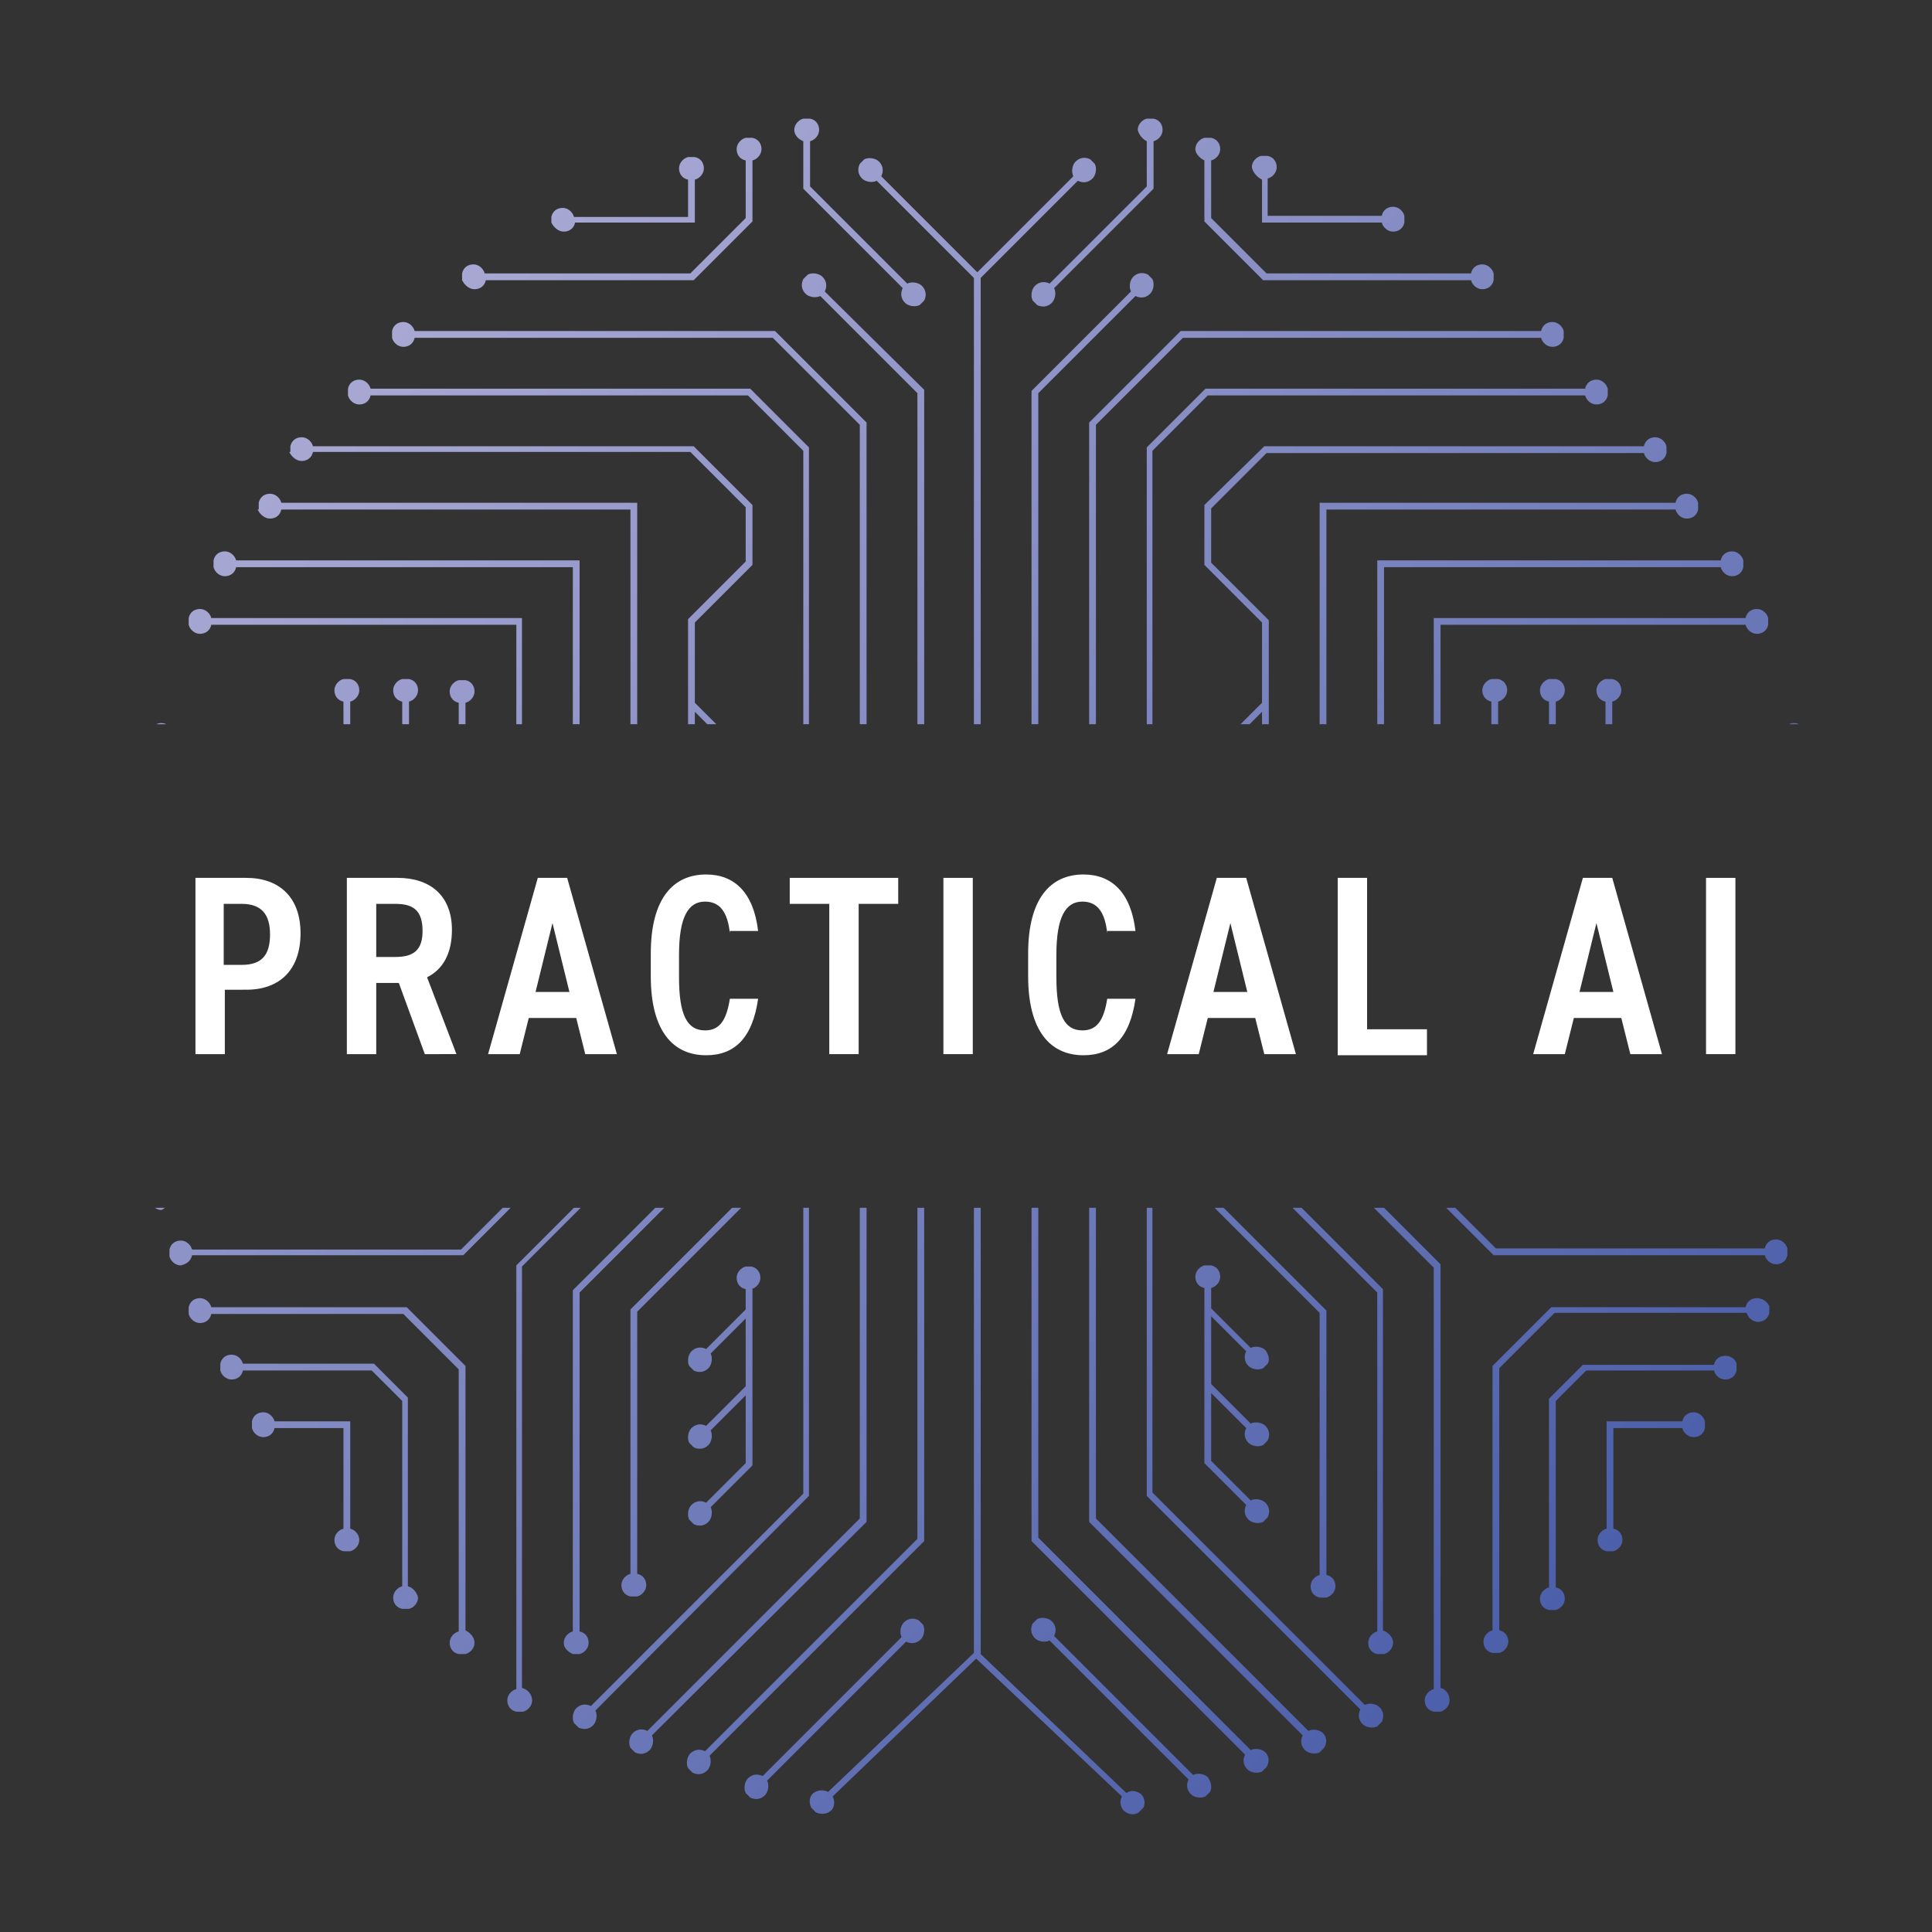 <?xml version="1.0" encoding="utf-8"?>
<!-- Generator: Adobe Illustrator 21.1.0, SVG Export Plug-In . SVG Version: 6.00 Build 0)  -->
<svg version="1.1" id="Layer_1" xmlns="http://www.w3.org/2000/svg" xmlns:xlink="http://www.w3.org/1999/xlink" x="0px" y="0px"
	 viewBox="0 0 171 171" style="enable-background:new 0 0 171 171;" xml:space="preserve">
<rect x="0" y="0" width="171" height="171" fill="#333333" stroke="none"/>
<style type="text/css">
	.st0{clip-path:url(#SVGID_2_);fill:url(#SVGID_3_);}
	.st1{clip-path:url(#SVGID_5_);fill:url(#SVGID_6_);}
	.st2{fill:#FFFFFF;}
</style>
<title>backstage-cover-art</title>
<g>
	<defs>
		<rect id="SVGID_1_" width="171" height="64.1"/>
	</defs>
	<clipPath id="SVGID_2_">
		<use xlink:href="#SVGID_1_"  style="overflow:visible;"/>
	</clipPath>
	<linearGradient id="SVGID_3_" gradientUnits="userSpaceOnUse" x1="32.467" y1="31.338" x2="140.705" y2="139.577">
		<stop  offset="0" style="stop-color:#A8A8D3"/>
		<stop  offset="1" style="stop-color:#4C5FAA"/>
	</linearGradient>
	<path class="st0" d="M116.8,75.2l-10.2,10.2v20.6l10.2,10.2v23.2c-0.4,0.1-0.8,0.5-0.8,1s0.3,0.9,0.8,1v0h0.6v0
		c0.4-0.1,0.8-0.5,0.8-1s-0.3-0.9-0.8-1v-23.4l-10.2-10.2V85.6l10.2-10.2V45.1h30.9c0.1,0.4,0.5,0.8,1,0.8c0.5,0,0.9-0.3,1-0.8h0
		v-0.6h0c-0.1-0.4-0.5-0.8-1-0.8c-0.5,0-0.9,0.3-1,0.8h-31.5V75.2z M162.7,80.1c-0.1-0.4-0.5-0.8-1-0.8s-0.9,0.3-1,0.8h-28.5
		l-10.3,10.3v10.4l10.3,10.3h24c0.1,0.4,0.5,0.8,1,0.8c0.5,0,0.9-0.3,1-0.8h0v-0.6h0c-0.1-0.4-0.5-0.8-1-0.8c-0.5,0-0.9,0.3-1,0.8
		h-23.8l-10-10v-9.9l10-10h28.3c0.1,0.4,0.5,0.8,1,0.8s0.9-0.3,1-0.8h0L162.7,80.1L162.7,80.1z M142.7,62.1c0.4-0.1,0.8-0.5,0.8-1
		s-0.3-0.9-0.8-1v0h-0.6v0c-0.4,0.1-0.8,0.5-0.8,1c0,0.5,0.3,0.9,0.8,1v3.3h15.7c0.1,0.4,0.5,0.8,1,0.8c0.5,0,0.9-0.3,1-0.8h0v-0.6
		h0c-0.1-0.4-0.5-0.8-1-0.8c-0.5,0-0.9,0.3-1,0.8h-15.1V62.1z M106.6,44.7V50l5.1,5.1v7.1l-3.5,3.5c-0.4-0.2-0.9-0.2-1.3,0.2
		c-0.3,0.3-0.4,0.9-0.2,1.3l0,0l0.2,0.2c0,0,0,0,0,0c0,0,0,0,0,0l0.2,0.2l0,0c0.4,0.2,0.9,0.2,1.3-0.2c0.3-0.3,0.4-0.9,0.2-1.3
		l3.1-3.1v7.1l-3.5,3.5c-0.4-0.2-0.9-0.2-1.3,0.2c-0.3,0.3-0.4,0.9-0.2,1.3l0,0l0.2,0.2c0,0,0,0,0,0c0,0,0,0,0,0l0.2,0.2l0,0
		c0.4,0.2,0.9,0.2,1.3-0.2c0.3-0.3,0.4-0.9,0.2-1.3l3.7-3.7V54.9l-5.1-5.1v-4.8l4.9-4.9h33.4c0.1,0.4,0.5,0.8,1,0.8s0.9-0.3,1-0.8h0
		v-0.6h0c-0.1-0.4-0.5-0.8-1-0.8s-0.9,0.3-1,0.8h-33.6L106.6,44.7z M122.1,151.1c-0.3-0.3-0.9-0.4-1.3-0.2l-18.8-18.8V39.9l4.9-4.9
		h33.4c0.1,0.4,0.5,0.8,1,0.8c0.5,0,0.9-0.3,1-0.8h0v-0.6h0c-0.1-0.4-0.5-0.8-1-0.8c-0.5,0-0.9,0.3-1,0.8h-33.6l-5.2,5.2v92.8
		l18.9,18.9c-0.2,0.4-0.2,0.9,0.2,1.3c0.3,0.3,0.9,0.4,1.3,0.2l0,0l0.4-0.4l0,0C122.5,152,122.5,151.5,122.1,151.1z M112,155.1
		c-0.3-0.3-0.9-0.4-1.3-0.2l-18.8-18.8V34.8l8.6-8.6c0.4,0.2,0.9,0.2,1.3-0.2c0.3-0.3,0.4-0.9,0.2-1.3l0,0l-0.4-0.4l0,0
		c-0.4-0.2-0.9-0.2-1.3,0.2c-0.3,0.3-0.4,0.9-0.2,1.3l-8.8,8.8v101.8l18.9,18.9c-0.2,0.4-0.2,0.9,0.2,1.3c0.3,0.3,0.9,0.4,1.3,0.2
		l0,0l0.4-0.4l0,0C112.4,155.9,112.3,155.4,112,155.1z M117.1,153.4c-0.3-0.3-0.9-0.4-1.3-0.2L97,134.4V37.6l7.7-7.7h31.7
		c0.1,0.4,0.5,0.8,1,0.8c0.5,0,0.9-0.3,1-0.8h0v-0.6h0c-0.1-0.4-0.5-0.8-1-0.8c-0.5,0-0.9,0.3-1,0.8h-31.9l-8.1,8.1v97.3l18.9,18.9
		c-0.2,0.4-0.2,0.9,0.2,1.3c0.3,0.3,0.9,0.4,1.3,0.2l0,0l0.4-0.4l0,0C117.5,154.2,117.4,153.7,117.1,153.4z M122.4,144.3v-30.2
		L112.3,104V87.8l10.2-10.2V50.2h29.8c0.1,0.4,0.5,0.8,1,0.8s0.9-0.3,1-0.8h0v-0.6h0c-0.1-0.4-0.5-0.8-1-0.8s-0.9,0.3-1,0.8h-30.4
		v27.8l-10.2,10.2v16.6l10.2,10.2v30c-0.4,0.1-0.8,0.5-0.8,1s0.3,0.9,0.8,1v0h0.6v0c0.4-0.1,0.8-0.5,0.8-1S122.9,144.5,122.4,144.3z
		 M127.5,149.4v-37.5l-10.2-10.2V90.1l10.2-10.2V55.3h27c0.1,0.4,0.5,0.8,1,0.8c0.5,0,0.9-0.3,1-0.8h0v-0.6h0
		c-0.1-0.4-0.5-0.8-1-0.8c-0.5,0-0.9,0.3-1,0.8h-27.6v25l-10.2,10.2v12.1l10.2,10.2v37.3c-0.4,0.1-0.8,0.5-0.8,1
		c0,0.5,0.3,0.9,0.8,1v0h0.6v0c0.4-0.1,0.8-0.5,0.8-1S128,149.5,127.5,149.4z M161.7,84.4c-0.5,0-0.9,0.3-1,0.8h-26.8l-6.9,6.9v6.4
		l6.9,7.5h24c0.1,0.4,0.5,0.8,1,0.8c0.5,0,0.9-0.3,1-0.8h0v-0.6h0c-0.1-0.4-0.5-0.8-1-0.8c-0.5,0-0.9,0.3-1,0.8h-23.8l-6.6-7.2v-6
		l6.6-6.6h26.6c0.1,0.4,0.5,0.8,1,0.8s0.9-0.3,1-0.8h0v-0.6h0C162.6,84.7,162.2,84.4,161.7,84.4z M155.5,114.9c-0.5,0-0.9,0.3-1,0.8
		h-17.2l-5.2,5.2v23.4c-0.4,0.1-0.8,0.5-0.8,1s0.3,0.9,0.8,1v0h0.6v0c0.4-0.1,0.8-0.5,0.8-1s-0.3-0.9-0.8-1v-23.2l4.9-4.9h17
		c0.1,0.4,0.5,0.8,1,0.8c0.5,0,0.9-0.3,1-0.8h0v-0.6h0C156.4,115.2,156,114.9,155.5,114.9z M152.7,120c-0.5,0-0.9,0.3-1,0.8h-11.6
		l-3,3v16.7c-0.4,0.1-0.8,0.5-0.8,1c0,0.5,0.3,0.9,0.8,1v0h0.6v0c0.4-0.1,0.8-0.5,0.8-1c0-0.5-0.3-0.9-0.8-1V124l2.7-2.7h11.3
		c0.1,0.4,0.5,0.8,1,0.8c0.5,0,0.9-0.3,1-0.8h0v-0.6h0C153.6,120.3,153.2,120,152.7,120z M149.9,125c-0.5,0-0.9,0.3-1,0.8h-6.7v9.5
		c-0.4,0.1-0.8,0.5-0.8,1c0,0.5,0.3,0.9,0.8,1v0h0.6v0c0.4-0.1,0.8-0.5,0.8-1c0-0.5-0.3-0.9-0.8-1v-8.9h6.1c0.1,0.4,0.5,0.8,1,0.8
		s0.9-0.3,1-0.8h0v-0.6h0C150.8,125.4,150.4,125,149.9,125z M161.7,89.5c-0.5,0-0.9,0.3-1,0.8h-24.6l-4.8,5.3l4.2,5.4H159
		c0.1,0.4,0.5,0.8,1,0.8s0.9-0.3,1-0.8h0v-0.6h0c-0.1-0.4-0.5-0.8-1-0.8s-0.9,0.3-1,0.8h-23.2l-3.7-4.8l4.3-4.8h24.3
		c0.1,0.4,0.5,0.8,1,0.8s0.9-0.3,1-0.8h0v-0.6h0C162.6,89.8,162.2,89.5,161.7,89.5z M160.1,75h-22.6l-4.9-4.9v-8
		c0.4-0.1,0.8-0.5,0.8-1s-0.3-0.9-0.8-1v0H132v0c-0.4,0.1-0.8,0.5-0.8,1c0,0.5,0.3,0.9,0.8,1v8.2l5.2,5.2h22.9
		c0.1,0.4,0.5,0.8,1,0.8c0.5,0,0.9-0.3,1-0.8h0V75h0c-0.1-0.4-0.5-0.8-1-0.8C160.7,74.2,160.3,74.6,160.1,75z M159,69.9h-18.1
		l-3.2-3.2v-4.6c0.4-0.1,0.8-0.5,0.8-1s-0.3-0.9-0.8-1v0h-0.6v0c-0.4,0.1-0.8,0.5-0.8,1c0,0.5,0.3,0.9,0.8,1v4.8l3.6,3.6H159
		c0.1,0.4,0.5,0.8,1,0.8s0.9-0.3,1-0.8h0v-0.6h0c-0.1-0.4-0.5-0.8-1-0.8S159.1,69.5,159,69.9z M106.6,14.2v5.4l5.2,5.2h18.4
		c0.1,0.4,0.5,0.8,1,0.8c0.5,0,0.9-0.3,1-0.8h0v-0.6h0c-0.1-0.4-0.5-0.8-1-0.8c-0.5,0-0.9,0.3-1,0.8h-18.1l-4.9-4.9v-5.1
		c0.4-0.1,0.8-0.5,0.8-1s-0.3-0.9-0.8-1v0h-0.6v0c-0.4,0.1-0.8,0.5-0.8,1C105.8,13.6,106.2,14,106.6,14.2z M111.7,15.9v3.8h10.6
		c0.1,0.4,0.5,0.8,1,0.8c0.5,0,0.9-0.3,1-0.8h0v-0.6h0c-0.1-0.4-0.5-0.8-1-0.8c-0.5,0-0.9,0.3-1,0.8h-10.1v-3.3
		c0.4-0.1,0.8-0.5,0.8-1s-0.3-0.9-0.8-1v0h-0.6v0c-0.4,0.1-0.8,0.5-0.8,1C110.9,15.3,111.3,15.7,111.7,15.9z M106.9,157.3
		c-0.3-0.3-0.9-0.4-1.3-0.2l-12.3-12.3c0.2-0.4,0.2-0.9-0.2-1.3c-0.3-0.3-0.9-0.4-1.3-0.2l0,0l-0.2,0.2c0,0,0,0,0,0s0,0,0,0
		l-0.2,0.2l0,0c-0.2,0.4-0.2,0.9,0.2,1.3c0.3,0.3,0.9,0.4,1.3,0.2l12.3,12.3c-0.2,0.4-0.2,0.9,0.2,1.3c0.3,0.3,0.9,0.4,1.3,0.2l0,0
		l0.4-0.4l0,0C107.3,158.2,107.2,157.7,106.9,157.3z M101,158.8c-0.4-0.3-0.9-0.4-1.3-0.1l-12.9-12.3V24.6l8.6-8.6
		c0.4,0.2,0.9,0.2,1.3-0.2c0.3-0.3,0.4-0.9,0.2-1.3l0,0l-0.4-0.4l0,0c-0.4-0.2-0.9-0.2-1.3,0.2c-0.3,0.3-0.4,0.9-0.2,1.3l-8.5,8.5
		l-8.5-8.5c0.2-0.4,0.2-0.9-0.2-1.3c-0.3-0.3-0.9-0.4-1.3-0.2l0,0l-0.2,0.2c0,0,0,0,0,0c0,0,0,0,0,0l-0.2,0.2l0,0
		c-0.2,0.4-0.2,0.9,0.2,1.3c0.3,0.3,0.9,0.4,1.3,0.2l8.6,8.6v121.7l-12.9,12.3c-0.4-0.2-0.9-0.2-1.3,0.1c-0.4,0.3-0.4,0.9-0.2,1.3
		l0,0l0.2,0.2c0,0,0,0,0,0c0,0,0,0,0,0l0.2,0.2l0,0c0.4,0.2,0.9,0.2,1.3-0.1c0.4-0.3,0.4-0.9,0.2-1.3l12.7-12.2L99.3,159
		c-0.2,0.4-0.2,0.9,0.2,1.3c0.4,0.3,0.9,0.4,1.3,0.1l0,0l0.2-0.2c0,0,0,0,0,0c0,0,0,0,0,0l0.2-0.2l0,0
		C101.4,159.6,101.3,159.1,101,158.8z M112,119.5c-0.3-0.3-0.9-0.4-1.3-0.2l-3.5-3.5v-1.8c0.4-0.1,0.8-0.5,0.8-1
		c0-0.5-0.3-0.9-0.8-1v0h-0.6v0c-0.4,0.1-0.8,0.5-0.8,1c0,0.5,0.3,0.9,0.8,1v15.5l3.7,3.7c-0.2,0.4-0.2,0.9,0.2,1.3
		c0.3,0.3,0.9,0.4,1.3,0.2l0,0l0.4-0.4l0,0c0.2-0.4,0.2-0.9-0.2-1.3c-0.3-0.3-0.9-0.4-1.3-0.2l-3.5-3.5v-6l3.1,3.1
		c-0.2,0.4-0.2,0.9,0.2,1.3c0.3,0.3,0.9,0.4,1.3,0.2l0,0l0.4-0.4l0,0c0.2-0.4,0.2-0.9-0.2-1.3c-0.3-0.3-0.9-0.4-1.3-0.2l-3.5-3.5v-6
		l3.1,3.1c-0.2,0.4-0.2,0.9,0.2,1.3c0.3,0.3,0.9,0.4,1.3,0.2l0,0l0.4-0.4l0,0C112.4,120.4,112.3,119.9,112,119.5z M101.5,12.5v4
		l-8.6,8.6c-0.4-0.2-0.9-0.2-1.3,0.2c-0.3,0.3-0.4,0.9-0.2,1.3l0,0l0.2,0.2c0,0,0,0,0,0s0,0,0,0l0.2,0.2l0,0
		c0.4,0.2,0.9,0.2,1.3-0.2c0.3-0.3,0.4-0.9,0.2-1.3l8.8-8.8v-4.2c0.4-0.1,0.8-0.5,0.8-1s-0.3-0.9-0.8-1v0h-0.6v0
		c-0.4,0.1-0.8,0.5-0.8,1C100.8,11.9,101.1,12.3,101.5,12.5z M71.6,132.4V39.6l-5.2-5.2H32.8c-0.1-0.4-0.5-0.8-1-0.8
		c-0.5,0-0.9,0.3-1,0.8h0v0.3c0,0,0,0,0,0s0,0,0,0v0.3h0c0.1,0.4,0.5,0.8,1,0.8c0.5,0,0.9-0.3,1-0.8h33.4l4.9,4.9v92.3L52.3,151
		c-0.4-0.2-0.9-0.2-1.3,0.2c-0.3,0.3-0.4,0.9-0.2,1.3l0,0l0.2,0.2c0,0,0,0,0,0c0,0,0,0,0,0l0.2,0.2l0,0c0.4,0.2,0.9,0.2,1.3-0.2
		c0.3-0.3,0.4-0.9,0.2-1.3L71.6,132.4z M81.8,136.4V34.5L73,25.8c0.2-0.4,0.2-0.9-0.2-1.3c-0.3-0.3-0.9-0.4-1.3-0.2l0,0l-0.2,0.2
		c0,0,0,0,0,0s0,0,0,0l-0.2,0.2l0,0c-0.2,0.4-0.2,0.9,0.2,1.3c0.3,0.3,0.9,0.4,1.3,0.2l8.6,8.6v101.4l-18.8,18.8
		c-0.4-0.2-0.9-0.2-1.3,0.2c-0.3,0.3-0.4,0.9-0.2,1.3l0,0l0.2,0.2c0,0,0,0,0,0c0,0,0,0,0,0l0.2,0.2l0,0c0.4,0.2,0.9,0.2,1.3-0.2
		c0.3-0.3,0.4-0.9,0.2-1.3L81.8,136.4z M76.7,134.7V37.4l-8.1-8.1H36.7c-0.1-0.4-0.5-0.8-1-0.8c-0.5,0-0.9,0.3-1,0.8h0v0.3
		c0,0,0,0,0,0c0,0,0,0,0,0v0.3h0c0.1,0.4,0.5,0.8,1,0.8c0.5,0,0.9-0.3,1-0.8h31.7l7.7,7.7v96.8l-18.8,18.8c-0.4-0.2-0.9-0.2-1.3,0.2
		c-0.3,0.3-0.4,0.9-0.2,1.3l0,0l0.2,0.2c0,0,0,0,0,0c0,0,0,0,0,0l0.2,0.2l0,0c0.4,0.2,0.9,0.2,1.3-0.2c0.3-0.3,0.4-0.9,0.2-1.3
		L76.7,134.7z M50.7,146.4h0.6v0c0.4-0.1,0.8-0.5,0.8-1s-0.3-0.9-0.8-1v-30l10.2-10.2V87.6L51.3,77.4V49.6H20.9
		c-0.1-0.4-0.5-0.8-1-0.8c-0.5,0-0.9,0.3-1,0.8h0v0.3c0,0,0,0,0,0s0,0,0,0v0.3h0c0.1,0.4,0.5,0.8,1,0.8c0.5,0,0.9-0.3,1-0.8h29.8
		v27.5l10.2,10.2V104l-10.2,10.2v30.2c-0.4,0.1-0.8,0.5-0.8,1S50.3,146.2,50.7,146.4L50.7,146.4z M66.5,114.1c0.4-0.1,0.8-0.5,0.8-1
		c0-0.5-0.3-0.9-0.8-1v0H66v0c-0.4,0.1-0.8,0.5-0.8,1c0,0.5,0.3,0.9,0.8,1v1.8l-3.5,3.5c-0.4-0.2-0.9-0.2-1.3,0.2
		c-0.3,0.3-0.4,0.9-0.2,1.3l0,0l0.2,0.2c0,0,0,0,0,0c0,0,0,0,0,0l0.2,0.2l0,0c0.4,0.2,0.9,0.2,1.3-0.2c0.3-0.3,0.4-0.9,0.2-1.3
		l3.1-3.1v6l-3.5,3.5c-0.4-0.2-0.9-0.2-1.3,0.2c-0.3,0.3-0.4,0.9-0.2,1.3l0,0l0.2,0.2c0,0,0,0,0,0c0,0,0,0,0,0l0.2,0.2l0,0
		c0.4,0.2,0.9,0.2,1.3-0.2c0.3-0.3,0.4-0.9,0.2-1.3l3.1-3.1v6l-3.5,3.5c-0.4-0.2-0.9-0.2-1.3,0.2c-0.3,0.3-0.4,0.9-0.2,1.3l0,0
		l0.2,0.2c0,0,0,0,0,0c0,0,0,0,0,0l0.2,0.2l0,0c0.4,0.2,0.9,0.2,1.3-0.2c0.3-0.3,0.4-0.9,0.2-1.3l3.7-3.7V114.1z M80.2,145.3
		c0.4,0.2,0.9,0.2,1.3-0.2c0.3-0.3,0.4-0.9,0.2-1.3l0,0l-0.4-0.4l0,0c-0.4-0.2-0.9-0.2-1.3,0.2c-0.3,0.3-0.4,0.9-0.2,1.3l-12.3,12.3
		c-0.4-0.2-0.9-0.2-1.3,0.2c-0.3,0.3-0.4,0.9-0.2,1.3l0,0l0.2,0.2c0,0,0,0,0,0c0,0,0,0,0,0l0.2,0.2l0,0c0.4,0.2,0.9,0.2,1.3-0.2
		c0.3-0.3,0.4-0.9,0.2-1.3L80.2,145.3z M22.8,45.1L22.8,45.1c0.2,0.4,0.6,0.8,1.1,0.8c0.5,0,0.9-0.3,1-0.8h30.9v30.3L66,85.6v20.1
		l-10.2,10.2v23.4c-0.4,0.1-0.8,0.5-0.8,1s0.3,0.9,0.8,1v0h0.6v0c0.4-0.1,0.8-0.5,0.8-1s-0.3-0.9-0.8-1v-23.2l10.2-10.2V85.3
		L56.4,75.2V44.5H24.9c-0.1-0.4-0.5-0.8-1-0.8c-0.5,0-0.9,0.3-1,0.8h0v0.3c0,0,0,0,0,0s0,0,0,0V45.1z M46.2,149.4v-37.3l10.2-10.2
		V89.9L46.2,79.7v-25H18.7c-0.1-0.4-0.5-0.8-1-0.8c-0.5,0-0.9,0.3-1,0.8h0V55c0,0,0,0,0,0c0,0,0,0,0,0v0.3h0c0.1,0.4,0.5,0.8,1,0.8
		c0.5,0,0.9-0.3,1-0.8h27v24.7l10.2,10.2v11.6l-10.2,10.2v37.5c-0.4,0.1-0.8,0.5-0.8,1c0,0.5,0.3,0.9,0.8,1v0h0.6v0
		c0.4-0.1,0.8-0.5,0.8-1S46.7,149.5,46.2,149.4z M17,111.1h24l10.3-10.3V90.4L41,80.1H12.5c-0.1-0.4-0.5-0.8-1-0.8
		c-0.5,0-0.9,0.3-1,0.8h0v0.3c0,0,0,0,0,0c0,0,0,0,0,0v0.3h0c0.1,0.4,0.5,0.8,1,0.8c0.5,0,0.9-0.3,1-0.8h28.3l10,10v9.9l-10,10H17
		c-0.1-0.4-0.5-0.8-1-0.8c-0.5,0-0.9,0.3-1,0.8h0v0.3c0,0,0,0,0,0c0,0,0,0,0,0v0.3h0c0.1,0.4,0.5,0.8,1,0.8
		C16.5,111.9,16.9,111.6,17,111.1z M15.3,106.1h24l6.9-7.5v-6.4l-6.9-6.9H12.5c-0.1-0.4-0.5-0.8-1-0.8c-0.5,0-0.9,0.3-1,0.8h0v0.3
		c0,0,0,0,0,0c0,0,0,0,0,0v0.3h0c0.1,0.4,0.5,0.8,1,0.8c0.5,0,0.9-0.3,1-0.8h26.6l6.6,6.6v6l-6.6,7.2H15.3c-0.1-0.4-0.5-0.8-1-0.8
		c-0.5,0-0.9,0.3-1,0.8h0v0.3c0,0,0,0,0,0s0,0,0,0v0.3h0c0.1,0.4,0.5,0.8,1,0.8C14.8,106.8,15.2,106.5,15.3,106.1z M41.2,144.3
		v-23.4l-5.2-5.2H18.7c-0.1-0.4-0.5-0.8-1-0.8c-0.5,0-0.9,0.3-1,0.8h0v0.3c0,0,0,0,0,0c0,0,0,0,0,0v0.3h0c0.1,0.4,0.5,0.8,1,0.8
		c0.5,0,0.9-0.3,1-0.8h17l4.9,4.9v23.2c-0.4,0.1-0.8,0.5-0.8,1s0.3,0.9,0.8,1v0h0.6v0c0.4-0.1,0.8-0.5,0.8-1S41.6,144.5,41.2,144.3z
		 M36.1,140.4v-16.7l-3-3H21.5c-0.1-0.4-0.5-0.8-1-0.8c-0.5,0-0.9,0.3-1,0.8h0v0.3c0,0,0,0,0,0c0,0,0,0,0,0v0.3h0
		c0.1,0.4,0.5,0.8,1,0.8c0.5,0,0.9-0.3,1-0.8h11.4l2.7,2.7v16.4c-0.4,0.1-0.8,0.5-0.8,1c0,0.5,0.3,0.9,0.8,1v0h0.6v0
		c0.4-0.1,0.8-0.5,0.8-1C36.9,140.9,36.5,140.5,36.1,140.4z M31,135.3v-9.5h-6.7c-0.1-0.4-0.5-0.8-1-0.8c-0.5,0-0.9,0.3-1,0.8h0v0.3
		c0,0,0,0,0,0c0,0,0,0,0,0v0.3h0c0.1,0.4,0.5,0.8,1,0.8c0.5,0,0.9-0.3,1-0.8h6.1v8.9c-0.4,0.1-0.8,0.5-0.8,1c0,0.5,0.3,0.9,0.8,1v0
		H31v0c0.4-0.1,0.8-0.5,0.8-1C31.8,135.8,31.4,135.4,31,135.3z M14.2,101h23.5l4.2-5.4L37,90.3H12.5c-0.1-0.4-0.5-0.8-1-0.8
		c-0.5,0-0.9,0.3-1,0.8h0v0.3c0,0,0,0,0,0c0,0,0,0,0,0v0.3h0c0.1,0.4,0.5,0.8,1,0.8c0.5,0,0.9-0.3,1-0.8h24.3l4.3,4.8l-3.7,4.8H14.2
		c-0.1-0.4-0.5-0.8-1-0.8c-0.5,0-0.9,0.3-1,0.8h0v0.3c0,0,0,0,0,0c0,0,0,0,0,0v0.3h0c0.1,0.4,0.5,0.8,1,0.8
		C13.6,101.8,14,101.4,14.2,101z M11,75.6L11,75.6c0.2,0.4,0.6,0.8,1.1,0.8c0.5,0,0.9-0.3,1-0.8h22.9l5.2-5.2v-8.2
		c0.4-0.1,0.8-0.5,0.8-1s-0.3-0.9-0.8-1v0h-0.6v0c-0.4,0.1-0.8,0.5-0.8,1c0,0.5,0.3,0.9,0.8,1v8L35.7,75H13c-0.1-0.4-0.5-0.8-1-0.8
		c-0.5,0-0.9,0.3-1,0.8h0v0.3c0,0,0,0,0,0s0,0,0,0V75.6z M12.1,70.5L12.1,70.5c0.2,0.4,0.6,0.8,1.1,0.8c0.5,0,0.9-0.3,1-0.8h18.4
		l3.6-3.6v-4.8c0.4-0.1,0.8-0.5,0.8-1s-0.3-0.9-0.8-1v0h-0.6v0c-0.4,0.1-0.8,0.5-0.8,1c0,0.5,0.3,0.9,0.8,1v4.6l-3.2,3.2H14.2
		c-0.1-0.4-0.5-0.8-1-0.8c-0.5,0-0.9,0.3-1,0.8h0v0.3c0,0,0,0,0,0c0,0,0,0,0,0V70.5z M13.2,65.4L13.2,65.4c0.2,0.4,0.6,0.8,1.1,0.8
		c0.5,0,0.9-0.3,1-0.8H31v-3.3c0.4-0.1,0.8-0.5,0.8-1s-0.3-0.9-0.8-1v0h-0.6v0c-0.4,0.1-0.8,0.5-0.8,1c0,0.5,0.3,0.9,0.8,1v2.7H15.3
		c-0.1-0.4-0.5-0.8-1-0.8c-0.5,0-0.9,0.3-1,0.8h0v0.3c0,0,0,0,0,0c0,0,0,0,0,0V65.4z M25.6,40L25.6,40c0.2,0.4,0.6,0.8,1.1,0.8
		c0.5,0,0.9-0.3,1-0.8h33.4l4.9,4.9v4.8l-5.1,5.1v15.5l3.7,3.7c-0.2,0.4-0.2,0.9,0.2,1.3c0.3,0.3,0.9,0.4,1.3,0.2l0,0l0.4-0.4l0,0
		c0.2-0.4,0.2-0.9-0.2-1.3c-0.3-0.3-0.9-0.4-1.3-0.2l-3.5-3.5V63l3.1,3.1c-0.2,0.4-0.2,0.9,0.2,1.3c0.3,0.3,0.9,0.4,1.3,0.2l0,0
		l0.4-0.4l0,0c0.2-0.4,0.2-0.9-0.2-1.3c-0.3-0.3-0.9-0.4-1.3-0.2l-3.5-3.5v-7.1l5.1-5.1v-5.3l-5.2-5.2H27.7c-0.1-0.4-0.5-0.8-1-0.8
		c-0.5,0-0.9,0.3-1,0.8h0v0.3c0,0,0,0,0,0c0,0,0,0,0,0V40z M40.9,24.8L40.9,24.8c0.2,0.4,0.6,0.8,1.1,0.8c0.5,0,0.9-0.3,1-0.8h18.4
		l5.2-5.2v-5.4c0.4-0.1,0.8-0.5,0.8-1s-0.3-0.9-0.8-1v0H66v0c-0.4,0.1-0.8,0.5-0.8,1c0,0.5,0.3,0.9,0.8,1v5.1l-4.9,4.9H42.9
		c-0.1-0.4-0.5-0.8-1-0.8c-0.5,0-0.9,0.3-1,0.8h0v0.3c0,0,0,0,0,0c0,0,0,0,0,0V24.8z M48.8,19.7L48.8,19.7c0.2,0.4,0.6,0.8,1.1,0.8
		c0.5,0,0.9-0.3,1-0.8h10.6v-3.8c0.4-0.1,0.8-0.5,0.8-1s-0.3-0.9-0.8-1v0h-0.6v0c-0.4,0.1-0.8,0.5-0.8,1c0,0.5,0.3,0.9,0.8,1v3.3
		H50.8c-0.1-0.4-0.5-0.8-1-0.8c-0.5,0-0.9,0.3-1,0.8h0v0.3c0,0,0,0,0,0s0,0,0,0V19.7z M71.1,12.5v4.2l8.8,8.8
		c-0.2,0.4-0.2,0.9,0.2,1.3c0.3,0.3,0.9,0.4,1.3,0.2l0,0l0.4-0.4l0,0c0.2-0.4,0.2-0.9-0.2-1.3c-0.3-0.3-0.9-0.4-1.3-0.2l-8.6-8.6v-4
		c0.4-0.1,0.8-0.5,0.8-1s-0.3-0.9-0.8-1v0h-0.6v0c-0.4,0.1-0.8,0.5-0.8,1C70.3,11.9,70.6,12.3,71.1,12.5z"/>
</g>
<g>
	<defs>
		<rect id="SVGID_4_" y="106.9" width="171" height="64.1"/>
	</defs>
	<clipPath id="SVGID_5_">
		<use xlink:href="#SVGID_4_"  style="overflow:visible;"/>
	</clipPath>
	<linearGradient id="SVGID_6_" gradientUnits="userSpaceOnUse" x1="32.467" y1="31.338" x2="140.705" y2="139.577">
		<stop  offset="0" style="stop-color:#A8A8D3"/>
		<stop  offset="1" style="stop-color:#4C5FAA"/>
	</linearGradient>
	<path class="st1" d="M116.8,75.2l-10.2,10.2v20.6l10.2,10.2v23.2c-0.4,0.1-0.8,0.5-0.8,1s0.3,0.9,0.8,1v0h0.6v0
		c0.4-0.1,0.8-0.5,0.8-1s-0.3-0.9-0.8-1v-23.4l-10.2-10.2V85.6l10.2-10.2V45.1h30.9c0.1,0.4,0.5,0.8,1,0.8c0.5,0,0.9-0.3,1-0.8h0
		v-0.6h0c-0.1-0.4-0.5-0.8-1-0.8c-0.5,0-0.9,0.3-1,0.8h-31.5V75.2z M162.7,80.1c-0.1-0.4-0.5-0.8-1-0.8s-0.9,0.3-1,0.8h-28.5
		l-10.3,10.3v10.4l10.3,10.3h24c0.1,0.4,0.5,0.8,1,0.8c0.5,0,0.9-0.3,1-0.8h0v-0.6h0c-0.1-0.4-0.5-0.8-1-0.8c-0.5,0-0.9,0.3-1,0.8
		h-23.8l-10-10v-9.9l10-10h28.3c0.1,0.4,0.5,0.8,1,0.8s0.9-0.3,1-0.8h0L162.7,80.1L162.7,80.1z M142.7,62.1c0.4-0.1,0.8-0.5,0.8-1
		s-0.3-0.9-0.8-1v0h-0.6v0c-0.4,0.1-0.8,0.5-0.8,1c0,0.5,0.3,0.9,0.8,1v3.3h15.7c0.1,0.4,0.5,0.8,1,0.8c0.5,0,0.9-0.3,1-0.8h0v-0.6
		h0c-0.1-0.4-0.5-0.8-1-0.8c-0.5,0-0.9,0.3-1,0.8h-15.1V62.1z M106.6,44.7V50l5.1,5.1v7.1l-3.5,3.5c-0.4-0.2-0.9-0.2-1.3,0.2
		c-0.3,0.3-0.4,0.9-0.2,1.3l0,0l0.2,0.2c0,0,0,0,0,0c0,0,0,0,0,0l0.2,0.2l0,0c0.4,0.2,0.9,0.2,1.3-0.2c0.3-0.3,0.4-0.9,0.2-1.3
		l3.1-3.1v7.1l-3.5,3.5c-0.4-0.2-0.9-0.2-1.3,0.2c-0.3,0.3-0.4,0.9-0.2,1.3l0,0l0.2,0.2c0,0,0,0,0,0c0,0,0,0,0,0l0.2,0.2l0,0
		c0.4,0.2,0.9,0.2,1.3-0.2c0.3-0.3,0.4-0.9,0.2-1.3l3.7-3.7V54.9l-5.1-5.1v-4.8l4.9-4.9h33.4c0.1,0.4,0.5,0.8,1,0.8s0.9-0.3,1-0.8h0
		v-0.6h0c-0.1-0.4-0.5-0.8-1-0.8s-0.9,0.3-1,0.8h-33.6L106.6,44.7z M122.1,151.1c-0.3-0.3-0.9-0.4-1.3-0.2l-18.8-18.8V39.9l4.9-4.9
		h33.4c0.1,0.4,0.5,0.8,1,0.8c0.5,0,0.9-0.3,1-0.8h0v-0.6h0c-0.1-0.4-0.5-0.8-1-0.8c-0.5,0-0.9,0.3-1,0.8h-33.6l-5.2,5.2v92.8
		l18.9,18.9c-0.2,0.4-0.2,0.9,0.2,1.3c0.3,0.3,0.9,0.4,1.3,0.2l0,0l0.4-0.4l0,0C122.5,152,122.5,151.5,122.1,151.1z M112,155.1
		c-0.3-0.3-0.9-0.4-1.3-0.2l-18.8-18.8V34.8l8.6-8.6c0.4,0.2,0.9,0.2,1.3-0.2c0.3-0.3,0.4-0.9,0.2-1.3l0,0l-0.4-0.4l0,0
		c-0.4-0.2-0.9-0.2-1.3,0.2c-0.3,0.3-0.4,0.9-0.2,1.3l-8.8,8.8v101.8l18.9,18.9c-0.2,0.4-0.2,0.9,0.2,1.3c0.3,0.3,0.9,0.4,1.3,0.2
		l0,0l0.4-0.4l0,0C112.4,155.9,112.3,155.4,112,155.1z M117.1,153.4c-0.3-0.3-0.9-0.4-1.3-0.2L97,134.4V37.6l7.7-7.7h31.7
		c0.1,0.4,0.5,0.8,1,0.8c0.5,0,0.9-0.3,1-0.8h0v-0.6h0c-0.1-0.4-0.5-0.8-1-0.8c-0.5,0-0.9,0.3-1,0.8h-31.9l-8.1,8.1v97.3l18.9,18.9
		c-0.2,0.4-0.2,0.9,0.2,1.3c0.3,0.3,0.9,0.4,1.3,0.2l0,0l0.4-0.4l0,0C117.5,154.2,117.4,153.7,117.1,153.4z M122.4,144.3v-30.2
		L112.3,104V87.8l10.2-10.2V50.2h29.8c0.1,0.4,0.5,0.8,1,0.8s0.9-0.3,1-0.8h0v-0.6h0c-0.1-0.4-0.5-0.8-1-0.8s-0.9,0.3-1,0.8h-30.4
		v27.8l-10.2,10.2v16.6l10.2,10.2v30c-0.4,0.1-0.8,0.5-0.8,1s0.3,0.9,0.8,1v0h0.6v0c0.4-0.1,0.8-0.5,0.8-1S122.9,144.5,122.4,144.3z
		 M127.5,149.4v-37.5l-10.2-10.2V90.1l10.2-10.2V55.3h27c0.1,0.4,0.5,0.8,1,0.8c0.5,0,0.9-0.3,1-0.8h0v-0.6h0
		c-0.1-0.4-0.5-0.8-1-0.8c-0.5,0-0.9,0.3-1,0.8h-27.6v25l-10.2,10.2v12.1l10.2,10.2v37.3c-0.4,0.1-0.8,0.5-0.8,1
		c0,0.5,0.3,0.9,0.8,1v0h0.6v0c0.4-0.1,0.8-0.5,0.8-1S128,149.5,127.5,149.4z M161.7,84.4c-0.5,0-0.9,0.3-1,0.8h-26.8l-6.9,6.9v6.4
		l6.9,7.5h24c0.1,0.4,0.5,0.8,1,0.8c0.5,0,0.9-0.3,1-0.8h0v-0.6h0c-0.1-0.4-0.5-0.8-1-0.8c-0.5,0-0.9,0.3-1,0.8h-23.8l-6.6-7.2v-6
		l6.6-6.6h26.6c0.1,0.4,0.5,0.8,1,0.8s0.9-0.3,1-0.8h0v-0.6h0C162.6,84.7,162.2,84.4,161.7,84.4z M155.5,114.9c-0.5,0-0.9,0.3-1,0.8
		h-17.2l-5.2,5.2v23.4c-0.4,0.1-0.8,0.5-0.8,1s0.3,0.9,0.8,1v0h0.6v0c0.4-0.1,0.8-0.5,0.8-1s-0.3-0.9-0.8-1v-23.2l4.9-4.9h17
		c0.1,0.4,0.5,0.8,1,0.8c0.5,0,0.9-0.3,1-0.8h0v-0.6h0C156.4,115.2,156,114.9,155.5,114.9z M152.7,120c-0.5,0-0.9,0.3-1,0.8h-11.6
		l-3,3v16.7c-0.4,0.1-0.8,0.5-0.8,1c0,0.5,0.3,0.9,0.8,1v0h0.6v0c0.4-0.1,0.8-0.5,0.8-1c0-0.5-0.3-0.9-0.8-1V124l2.7-2.7h11.3
		c0.1,0.4,0.5,0.8,1,0.8c0.5,0,0.9-0.3,1-0.8h0v-0.6h0C153.6,120.3,153.2,120,152.7,120z M149.9,125c-0.5,0-0.9,0.3-1,0.8h-6.7v9.5
		c-0.4,0.1-0.8,0.5-0.8,1c0,0.5,0.3,0.9,0.8,1v0h0.6v0c0.4-0.1,0.8-0.5,0.8-1c0-0.5-0.3-0.9-0.8-1v-8.9h6.1c0.1,0.4,0.5,0.8,1,0.8
		s0.9-0.3,1-0.8h0v-0.6h0C150.8,125.4,150.4,125,149.9,125z M161.7,89.5c-0.5,0-0.9,0.3-1,0.8h-24.6l-4.8,5.3l4.2,5.4H159
		c0.1,0.4,0.5,0.8,1,0.8s0.9-0.3,1-0.8h0v-0.6h0c-0.1-0.4-0.5-0.8-1-0.8s-0.9,0.3-1,0.8h-23.2l-3.7-4.8l4.3-4.8h24.3
		c0.1,0.4,0.5,0.8,1,0.8s0.9-0.3,1-0.8h0v-0.6h0C162.6,89.8,162.2,89.5,161.7,89.5z M160.1,75h-22.6l-4.9-4.9v-8
		c0.4-0.1,0.8-0.5,0.8-1s-0.3-0.9-0.8-1v0H132v0c-0.4,0.1-0.8,0.5-0.8,1c0,0.5,0.3,0.9,0.8,1v8.2l5.2,5.2h22.9
		c0.1,0.4,0.5,0.8,1,0.8c0.5,0,0.9-0.3,1-0.8h0V75h0c-0.1-0.4-0.5-0.8-1-0.8C160.7,74.2,160.3,74.6,160.1,75z M159,69.9h-18.1
		l-3.2-3.2v-4.6c0.4-0.1,0.8-0.5,0.8-1s-0.3-0.9-0.8-1v0h-0.6v0c-0.4,0.1-0.8,0.5-0.8,1c0,0.5,0.3,0.9,0.8,1v4.8l3.6,3.6H159
		c0.1,0.4,0.5,0.8,1,0.8s0.9-0.3,1-0.8h0v-0.6h0c-0.1-0.4-0.5-0.8-1-0.8S159.1,69.5,159,69.9z M106.6,14.2v5.4l5.2,5.2h18.4
		c0.1,0.4,0.5,0.8,1,0.8c0.5,0,0.9-0.3,1-0.8h0v-0.6h0c-0.1-0.4-0.5-0.8-1-0.8c-0.5,0-0.9,0.3-1,0.8h-18.1l-4.9-4.9v-5.1
		c0.4-0.1,0.8-0.5,0.8-1s-0.3-0.9-0.8-1v0h-0.6v0c-0.4,0.1-0.8,0.5-0.8,1C105.8,13.6,106.2,14,106.6,14.2z M111.7,15.9v3.8h10.6
		c0.1,0.4,0.5,0.8,1,0.8c0.5,0,0.9-0.3,1-0.8h0v-0.6h0c-0.1-0.4-0.5-0.8-1-0.8c-0.5,0-0.9,0.3-1,0.8h-10.1v-3.3
		c0.4-0.1,0.8-0.5,0.8-1s-0.3-0.9-0.8-1v0h-0.6v0c-0.4,0.1-0.8,0.5-0.8,1C110.9,15.3,111.3,15.7,111.7,15.9z M106.9,157.3
		c-0.3-0.3-0.9-0.4-1.3-0.2l-12.3-12.3c0.2-0.4,0.2-0.9-0.2-1.3c-0.3-0.3-0.9-0.4-1.3-0.2l0,0l-0.2,0.2c0,0,0,0,0,0s0,0,0,0
		l-0.2,0.2l0,0c-0.2,0.4-0.2,0.9,0.2,1.3c0.3,0.3,0.9,0.4,1.3,0.2l12.3,12.3c-0.2,0.4-0.2,0.9,0.2,1.3c0.3,0.3,0.9,0.4,1.3,0.2l0,0
		l0.4-0.4l0,0C107.3,158.2,107.2,157.7,106.9,157.3z M101,158.8c-0.4-0.3-0.9-0.4-1.3-0.1l-12.9-12.3V24.6l8.6-8.6
		c0.4,0.2,0.9,0.2,1.3-0.2c0.3-0.3,0.4-0.9,0.2-1.3l0,0l-0.4-0.4l0,0c-0.4-0.2-0.9-0.2-1.3,0.2c-0.3,0.3-0.4,0.9-0.2,1.3l-8.5,8.5
		l-8.5-8.5c0.2-0.4,0.2-0.9-0.2-1.3c-0.3-0.3-0.9-0.4-1.3-0.2l0,0l-0.2,0.2c0,0,0,0,0,0c0,0,0,0,0,0l-0.2,0.2l0,0
		c-0.2,0.4-0.2,0.9,0.2,1.3c0.3,0.3,0.9,0.4,1.3,0.2l8.6,8.6v121.7l-12.9,12.3c-0.4-0.2-0.9-0.2-1.3,0.1c-0.4,0.3-0.4,0.9-0.2,1.3
		l0,0l0.2,0.2c0,0,0,0,0,0c0,0,0,0,0,0l0.2,0.2l0,0c0.4,0.2,0.9,0.2,1.3-0.1c0.4-0.3,0.4-0.9,0.2-1.3l12.7-12.2L99.3,159
		c-0.2,0.4-0.2,0.9,0.2,1.3c0.4,0.3,0.9,0.4,1.3,0.1l0,0l0.2-0.2c0,0,0,0,0,0c0,0,0,0,0,0l0.2-0.2l0,0
		C101.4,159.6,101.3,159.1,101,158.8z M112,119.5c-0.3-0.3-0.9-0.4-1.3-0.2l-3.5-3.5v-1.8c0.4-0.1,0.8-0.5,0.8-1
		c0-0.5-0.3-0.9-0.8-1v0h-0.6v0c-0.4,0.1-0.8,0.5-0.8,1c0,0.5,0.3,0.9,0.8,1v15.5l3.7,3.7c-0.2,0.4-0.2,0.9,0.2,1.3
		c0.3,0.3,0.9,0.4,1.3,0.2l0,0l0.4-0.4l0,0c0.2-0.4,0.2-0.9-0.2-1.3c-0.3-0.3-0.9-0.4-1.3-0.2l-3.5-3.5v-6l3.1,3.1
		c-0.2,0.4-0.2,0.9,0.2,1.3c0.3,0.3,0.9,0.4,1.3,0.2l0,0l0.4-0.4l0,0c0.2-0.4,0.2-0.9-0.2-1.3c-0.3-0.3-0.9-0.4-1.3-0.2l-3.5-3.5v-6
		l3.1,3.1c-0.2,0.4-0.2,0.9,0.2,1.3c0.3,0.3,0.9,0.4,1.3,0.2l0,0l0.4-0.4l0,0C112.4,120.4,112.3,119.9,112,119.5z M101.5,12.5v4
		l-8.6,8.6c-0.4-0.2-0.9-0.2-1.3,0.2c-0.3,0.3-0.4,0.9-0.2,1.3l0,0l0.2,0.2c0,0,0,0,0,0s0,0,0,0l0.2,0.2l0,0
		c0.4,0.2,0.9,0.2,1.3-0.2c0.3-0.3,0.4-0.9,0.2-1.3l8.8-8.8v-4.2c0.4-0.1,0.8-0.5,0.8-1s-0.3-0.9-0.8-1v0h-0.6v0
		c-0.4,0.1-0.8,0.5-0.8,1C100.8,11.9,101.1,12.3,101.5,12.5z M71.6,132.4V39.6l-5.2-5.2H32.8c-0.1-0.4-0.5-0.8-1-0.8
		c-0.5,0-0.9,0.3-1,0.8h0v0.3c0,0,0,0,0,0s0,0,0,0v0.3h0c0.1,0.4,0.5,0.8,1,0.8c0.5,0,0.9-0.3,1-0.8h33.4l4.9,4.9v92.3L52.3,151
		c-0.4-0.2-0.9-0.2-1.3,0.2c-0.3,0.3-0.4,0.9-0.2,1.3l0,0l0.2,0.2c0,0,0,0,0,0c0,0,0,0,0,0l0.2,0.2l0,0c0.4,0.2,0.9,0.2,1.3-0.2
		c0.3-0.3,0.4-0.9,0.2-1.3L71.6,132.4z M81.8,136.4V34.5L73,25.8c0.2-0.4,0.2-0.9-0.2-1.3c-0.3-0.3-0.9-0.4-1.3-0.2l0,0l-0.2,0.2
		c0,0,0,0,0,0s0,0,0,0l-0.2,0.2l0,0c-0.2,0.4-0.2,0.9,0.2,1.3c0.3,0.3,0.9,0.4,1.3,0.2l8.6,8.6v101.4l-18.8,18.8
		c-0.4-0.2-0.9-0.2-1.3,0.2c-0.3,0.3-0.4,0.9-0.2,1.3l0,0l0.2,0.2c0,0,0,0,0,0c0,0,0,0,0,0l0.2,0.2l0,0c0.4,0.2,0.9,0.2,1.3-0.2
		c0.3-0.3,0.4-0.9,0.2-1.3L81.8,136.4z M76.7,134.7V37.4l-8.1-8.1H36.7c-0.1-0.4-0.5-0.8-1-0.8c-0.5,0-0.9,0.3-1,0.8h0v0.3
		c0,0,0,0,0,0c0,0,0,0,0,0v0.3h0c0.1,0.4,0.5,0.8,1,0.8c0.5,0,0.9-0.3,1-0.8h31.7l7.7,7.7v96.8l-18.8,18.8c-0.4-0.2-0.9-0.2-1.3,0.2
		c-0.3,0.3-0.4,0.9-0.2,1.3l0,0l0.2,0.2c0,0,0,0,0,0c0,0,0,0,0,0l0.2,0.2l0,0c0.4,0.2,0.9,0.2,1.3-0.2c0.3-0.3,0.4-0.9,0.2-1.3
		L76.7,134.7z M50.7,146.4h0.6v0c0.4-0.1,0.8-0.5,0.8-1s-0.3-0.9-0.8-1v-30l10.2-10.2V87.6L51.3,77.4V49.6H20.9
		c-0.1-0.4-0.5-0.8-1-0.8c-0.5,0-0.9,0.3-1,0.8h0v0.3c0,0,0,0,0,0s0,0,0,0v0.3h0c0.1,0.4,0.5,0.8,1,0.8c0.5,0,0.9-0.3,1-0.8h29.8
		v27.5l10.2,10.2V104l-10.2,10.2v30.2c-0.4,0.1-0.8,0.5-0.8,1S50.3,146.2,50.7,146.4L50.7,146.4z M66.5,114.1c0.4-0.1,0.8-0.5,0.8-1
		c0-0.5-0.3-0.9-0.8-1v0H66v0c-0.4,0.1-0.8,0.5-0.8,1c0,0.5,0.3,0.9,0.8,1v1.8l-3.5,3.5c-0.4-0.2-0.9-0.2-1.3,0.2
		c-0.3,0.3-0.4,0.9-0.2,1.3l0,0l0.2,0.2c0,0,0,0,0,0c0,0,0,0,0,0l0.2,0.2l0,0c0.4,0.2,0.9,0.2,1.3-0.2c0.3-0.3,0.4-0.9,0.2-1.3
		l3.1-3.1v6l-3.5,3.5c-0.4-0.2-0.9-0.2-1.3,0.2c-0.3,0.3-0.4,0.9-0.2,1.3l0,0l0.2,0.2c0,0,0,0,0,0c0,0,0,0,0,0l0.2,0.2l0,0
		c0.4,0.2,0.9,0.2,1.3-0.2c0.3-0.3,0.4-0.9,0.2-1.3l3.1-3.1v6l-3.5,3.5c-0.4-0.2-0.9-0.2-1.3,0.2c-0.3,0.3-0.4,0.9-0.2,1.3l0,0
		l0.2,0.2c0,0,0,0,0,0c0,0,0,0,0,0l0.2,0.2l0,0c0.4,0.2,0.9,0.2,1.3-0.2c0.3-0.3,0.4-0.9,0.2-1.3l3.7-3.7V114.1z M80.2,145.3
		c0.4,0.2,0.9,0.2,1.3-0.2c0.3-0.3,0.4-0.9,0.2-1.3l0,0l-0.4-0.4l0,0c-0.4-0.2-0.9-0.2-1.3,0.2c-0.3,0.3-0.4,0.9-0.2,1.3l-12.3,12.3
		c-0.4-0.2-0.9-0.2-1.3,0.2c-0.3,0.3-0.4,0.9-0.2,1.3l0,0l0.2,0.2c0,0,0,0,0,0c0,0,0,0,0,0l0.2,0.2l0,0c0.4,0.2,0.9,0.2,1.3-0.2
		c0.3-0.3,0.4-0.9,0.2-1.3L80.2,145.3z M22.8,45.1L22.8,45.1c0.2,0.4,0.6,0.8,1.1,0.8c0.5,0,0.9-0.3,1-0.8h30.9v30.3L66,85.6v20.1
		l-10.2,10.2v23.4c-0.4,0.1-0.8,0.5-0.8,1s0.3,0.9,0.8,1v0h0.6v0c0.4-0.1,0.8-0.5,0.8-1s-0.3-0.9-0.8-1v-23.2l10.2-10.2V85.3
		L56.4,75.2V44.5H24.9c-0.1-0.4-0.5-0.8-1-0.8c-0.5,0-0.9,0.3-1,0.8h0v0.3c0,0,0,0,0,0s0,0,0,0V45.1z M46.2,149.4v-37.3l10.2-10.2
		V89.9L46.2,79.7v-25H18.7c-0.1-0.4-0.5-0.8-1-0.8c-0.5,0-0.9,0.3-1,0.8h0V55c0,0,0,0,0,0c0,0,0,0,0,0v0.3h0c0.1,0.4,0.5,0.8,1,0.8
		c0.5,0,0.9-0.3,1-0.8h27v24.7l10.2,10.2v11.6l-10.2,10.2v37.5c-0.4,0.1-0.8,0.5-0.8,1c0,0.5,0.3,0.9,0.8,1v0h0.6v0
		c0.4-0.1,0.8-0.5,0.8-1S46.7,149.5,46.2,149.4z M17,111.1h24l10.3-10.3V90.4L41,80.1H12.5c-0.1-0.4-0.5-0.8-1-0.8
		c-0.5,0-0.9,0.3-1,0.8h0v0.3c0,0,0,0,0,0c0,0,0,0,0,0v0.3h0c0.1,0.4,0.5,0.8,1,0.8c0.5,0,0.9-0.3,1-0.8h28.3l10,10v9.9l-10,10H17
		c-0.1-0.4-0.5-0.8-1-0.8c-0.5,0-0.9,0.3-1,0.8h0v0.3c0,0,0,0,0,0c0,0,0,0,0,0v0.3h0c0.1,0.4,0.5,0.8,1,0.8
		C16.5,111.9,16.9,111.6,17,111.1z M15.3,106.1h24l6.9-7.5v-6.4l-6.9-6.9H12.5c-0.1-0.4-0.5-0.8-1-0.8c-0.5,0-0.9,0.3-1,0.8h0v0.3
		c0,0,0,0,0,0c0,0,0,0,0,0v0.3h0c0.1,0.4,0.5,0.8,1,0.8c0.5,0,0.9-0.3,1-0.8h26.6l6.6,6.6v6l-6.6,7.2H15.3c-0.1-0.4-0.5-0.8-1-0.8
		c-0.5,0-0.9,0.3-1,0.8h0v0.3c0,0,0,0,0,0s0,0,0,0v0.3h0c0.1,0.4,0.5,0.8,1,0.8C14.8,106.8,15.2,106.5,15.3,106.1z M41.2,144.3
		v-23.4l-5.2-5.2H18.7c-0.1-0.4-0.5-0.8-1-0.8c-0.5,0-0.9,0.3-1,0.8h0v0.3c0,0,0,0,0,0c0,0,0,0,0,0v0.3h0c0.1,0.4,0.5,0.8,1,0.8
		c0.5,0,0.9-0.3,1-0.8h17l4.9,4.9v23.2c-0.4,0.1-0.8,0.5-0.8,1s0.3,0.9,0.8,1v0h0.6v0c0.4-0.1,0.8-0.5,0.8-1S41.6,144.5,41.2,144.3z
		 M36.1,140.4v-16.7l-3-3H21.5c-0.1-0.4-0.5-0.8-1-0.8c-0.5,0-0.9,0.3-1,0.8h0v0.3c0,0,0,0,0,0c0,0,0,0,0,0v0.3h0
		c0.1,0.4,0.5,0.8,1,0.8c0.5,0,0.9-0.3,1-0.8h11.4l2.7,2.7v16.4c-0.4,0.1-0.8,0.5-0.8,1c0,0.5,0.3,0.9,0.8,1v0h0.6v0
		c0.4-0.1,0.8-0.5,0.8-1C36.9,140.9,36.5,140.5,36.1,140.4z M31,135.3v-9.5h-6.7c-0.1-0.4-0.5-0.8-1-0.8c-0.5,0-0.9,0.3-1,0.8h0v0.3
		c0,0,0,0,0,0c0,0,0,0,0,0v0.3h0c0.1,0.4,0.5,0.8,1,0.8c0.5,0,0.9-0.3,1-0.8h6.1v8.9c-0.4,0.1-0.8,0.5-0.8,1c0,0.5,0.3,0.9,0.8,1v0
		H31v0c0.4-0.1,0.8-0.5,0.8-1C31.8,135.8,31.4,135.4,31,135.3z M14.2,101h23.5l4.2-5.4L37,90.3H12.5c-0.1-0.4-0.5-0.8-1-0.8
		c-0.5,0-0.9,0.3-1,0.8h0v0.3c0,0,0,0,0,0c0,0,0,0,0,0v0.3h0c0.1,0.4,0.5,0.8,1,0.8c0.5,0,0.9-0.3,1-0.8h24.3l4.3,4.8l-3.7,4.8H14.2
		c-0.1-0.4-0.5-0.8-1-0.8c-0.5,0-0.9,0.3-1,0.8h0v0.3c0,0,0,0,0,0c0,0,0,0,0,0v0.3h0c0.1,0.4,0.5,0.8,1,0.8
		C13.6,101.8,14,101.4,14.2,101z M11,75.6L11,75.6c0.2,0.4,0.6,0.8,1.1,0.8c0.5,0,0.9-0.3,1-0.8h22.9l5.2-5.2v-8.2
		c0.4-0.1,0.8-0.5,0.8-1s-0.3-0.9-0.8-1v0h-0.6v0c-0.4,0.1-0.8,0.5-0.8,1c0,0.5,0.3,0.9,0.8,1v8L35.7,75H13c-0.1-0.4-0.5-0.8-1-0.8
		c-0.5,0-0.9,0.3-1,0.8h0v0.3c0,0,0,0,0,0s0,0,0,0V75.6z M12.1,70.5L12.1,70.5c0.2,0.4,0.6,0.8,1.1,0.8c0.5,0,0.9-0.3,1-0.8h18.4
		l3.6-3.6v-4.8c0.4-0.1,0.8-0.5,0.8-1s-0.3-0.9-0.8-1v0h-0.6v0c-0.4,0.1-0.8,0.5-0.8,1c0,0.5,0.3,0.9,0.8,1v4.6l-3.2,3.2H14.2
		c-0.1-0.4-0.5-0.8-1-0.8c-0.5,0-0.9,0.3-1,0.8h0v0.3c0,0,0,0,0,0c0,0,0,0,0,0V70.5z M13.2,65.4L13.2,65.4c0.2,0.4,0.6,0.8,1.1,0.8
		c0.5,0,0.9-0.3,1-0.8H31v-3.3c0.4-0.1,0.8-0.5,0.8-1s-0.3-0.9-0.8-1v0h-0.6v0c-0.4,0.1-0.8,0.5-0.8,1c0,0.5,0.3,0.9,0.8,1v2.7H15.3
		c-0.1-0.4-0.5-0.8-1-0.8c-0.5,0-0.9,0.3-1,0.8h0v0.3c0,0,0,0,0,0c0,0,0,0,0,0V65.4z M25.6,40L25.6,40c0.2,0.4,0.6,0.8,1.1,0.8
		c0.5,0,0.9-0.3,1-0.8h33.4l4.9,4.9v4.8l-5.1,5.1v15.5l3.7,3.7c-0.2,0.4-0.2,0.9,0.2,1.3c0.3,0.3,0.9,0.4,1.3,0.2l0,0l0.4-0.4l0,0
		c0.2-0.4,0.2-0.9-0.2-1.3c-0.3-0.3-0.9-0.4-1.3-0.2l-3.5-3.5V63l3.1,3.1c-0.2,0.4-0.2,0.9,0.2,1.3c0.3,0.3,0.9,0.4,1.3,0.2l0,0
		l0.4-0.4l0,0c0.2-0.4,0.2-0.9-0.2-1.3c-0.3-0.3-0.9-0.4-1.3-0.2l-3.5-3.5v-7.1l5.1-5.1v-5.3l-5.2-5.2H27.7c-0.1-0.4-0.5-0.8-1-0.8
		c-0.5,0-0.9,0.3-1,0.8h0v0.3c0,0,0,0,0,0c0,0,0,0,0,0V40z M40.9,24.8L40.9,24.8c0.2,0.4,0.6,0.8,1.1,0.8c0.5,0,0.9-0.3,1-0.8h18.4
		l5.2-5.2v-5.4c0.4-0.1,0.8-0.5,0.8-1s-0.3-0.9-0.8-1v0H66v0c-0.4,0.1-0.8,0.5-0.8,1c0,0.5,0.3,0.9,0.8,1v5.1l-4.9,4.9H42.9
		c-0.1-0.4-0.5-0.8-1-0.8c-0.5,0-0.9,0.3-1,0.8h0v0.3c0,0,0,0,0,0c0,0,0,0,0,0V24.8z M48.8,19.7L48.8,19.7c0.2,0.4,0.6,0.8,1.1,0.8
		c0.5,0,0.9-0.3,1-0.8h10.6v-3.8c0.4-0.1,0.8-0.5,0.8-1s-0.3-0.9-0.8-1v0h-0.6v0c-0.4,0.1-0.8,0.5-0.8,1c0,0.5,0.3,0.9,0.8,1v3.3
		H50.8c-0.1-0.4-0.5-0.8-1-0.8c-0.5,0-0.9,0.3-1,0.8h0v0.3c0,0,0,0,0,0s0,0,0,0V19.7z M71.1,12.5v4.2l8.8,8.8
		c-0.2,0.4-0.2,0.9,0.2,1.3c0.3,0.3,0.9,0.4,1.3,0.2l0,0l0.4-0.4l0,0c0.2-0.4,0.2-0.9-0.2-1.3c-0.3-0.3-0.9-0.4-1.3-0.2l-8.6-8.6v-4
		c0.4-0.1,0.8-0.5,0.8-1s-0.3-0.9-0.8-1v0h-0.6v0c-0.4,0.1-0.8,0.5-0.8,1C70.3,11.9,70.6,12.3,71.1,12.5z"/>
</g>
<g>
	<path class="st2" d="M19.9,87.6v5.7h-2.6V77.7h4.5c2.9,0,4.8,1.7,4.8,4.9c0,3.2-1.8,5-4.8,5H19.9z M21.4,85.4
		c1.8,0,2.5-0.9,2.5-2.7c0-1.7-0.7-2.7-2.5-2.7h-1.6v5.4H21.4z"/>
	<path class="st2" d="M37.6,93.3L35.3,87h-2v6.3h-2.6V77.7h4.5c2.9,0,4.8,1.6,4.8,4.6c0,2.1-0.8,3.5-2.2,4.2l2.6,6.8H37.6z M35,84.7
		c1.6,0,2.4-0.6,2.4-2.3c0-1.8-0.8-2.4-2.4-2.4h-1.7v4.7H35z"/>
	<path class="st2" d="M43.2,93.3l4.4-15.6h2.6l4.4,15.6h-2.8L51,90.1h-4.2L46,93.3H43.2z M47.4,87.8h3l-1.5-6.1L47.4,87.8z"/>
	<path class="st2" d="M64.6,82.6c-0.2-1.9-0.9-2.8-2.2-2.8c-1.5,0-2.3,1.4-2.3,4.7v2c0,3.3,0.7,4.7,2.3,4.7c1.3,0,1.9-0.9,2.2-2.8
		h2.5c-0.5,3.5-2.1,5-4.6,5c-2.9,0-4.9-2.1-4.9-7v-2c0-4.9,2-7,4.9-7c2.5,0,4.2,1.6,4.6,5H64.6z"/>
	<path class="st2" d="M79.5,77.7V80H76v13.3h-2.6V80h-3.5v-2.3H79.5z"/>
	<path class="st2" d="M86.1,93.3h-2.6V77.7h2.6V93.3z"/>
	<path class="st2" d="M98,82.6c-0.2-1.9-0.9-2.8-2.2-2.8c-1.5,0-2.3,1.4-2.3,4.7v2c0,3.3,0.7,4.7,2.3,4.7c1.3,0,1.9-0.9,2.2-2.8h2.5
		c-0.5,3.5-2.1,5-4.6,5c-2.9,0-4.9-2.1-4.9-7v-2c0-4.9,2-7,4.9-7c2.5,0,4.2,1.6,4.6,5H98z"/>
	<path class="st2" d="M103.3,93.3l4.4-15.6h2.6l4.4,15.6h-2.8l-0.8-3.2h-4.2l-0.8,3.2H103.3z M107.4,87.8h3l-1.5-6.1L107.4,87.8z"/>
	<path class="st2" d="M121,91.1h5.3v2.3h-7.9V77.7h2.6V91.1z"/>
	<path class="st2" d="M135.7,93.3l4.4-15.6h2.6l4.4,15.6h-2.8l-0.8-3.2h-4.2l-0.8,3.2H135.7z M139.8,87.8h3l-1.5-6.1L139.8,87.8z"/>
	<path class="st2" d="M153.6,93.3H151V77.7h2.6V93.3z"/>
</g>
</svg>
